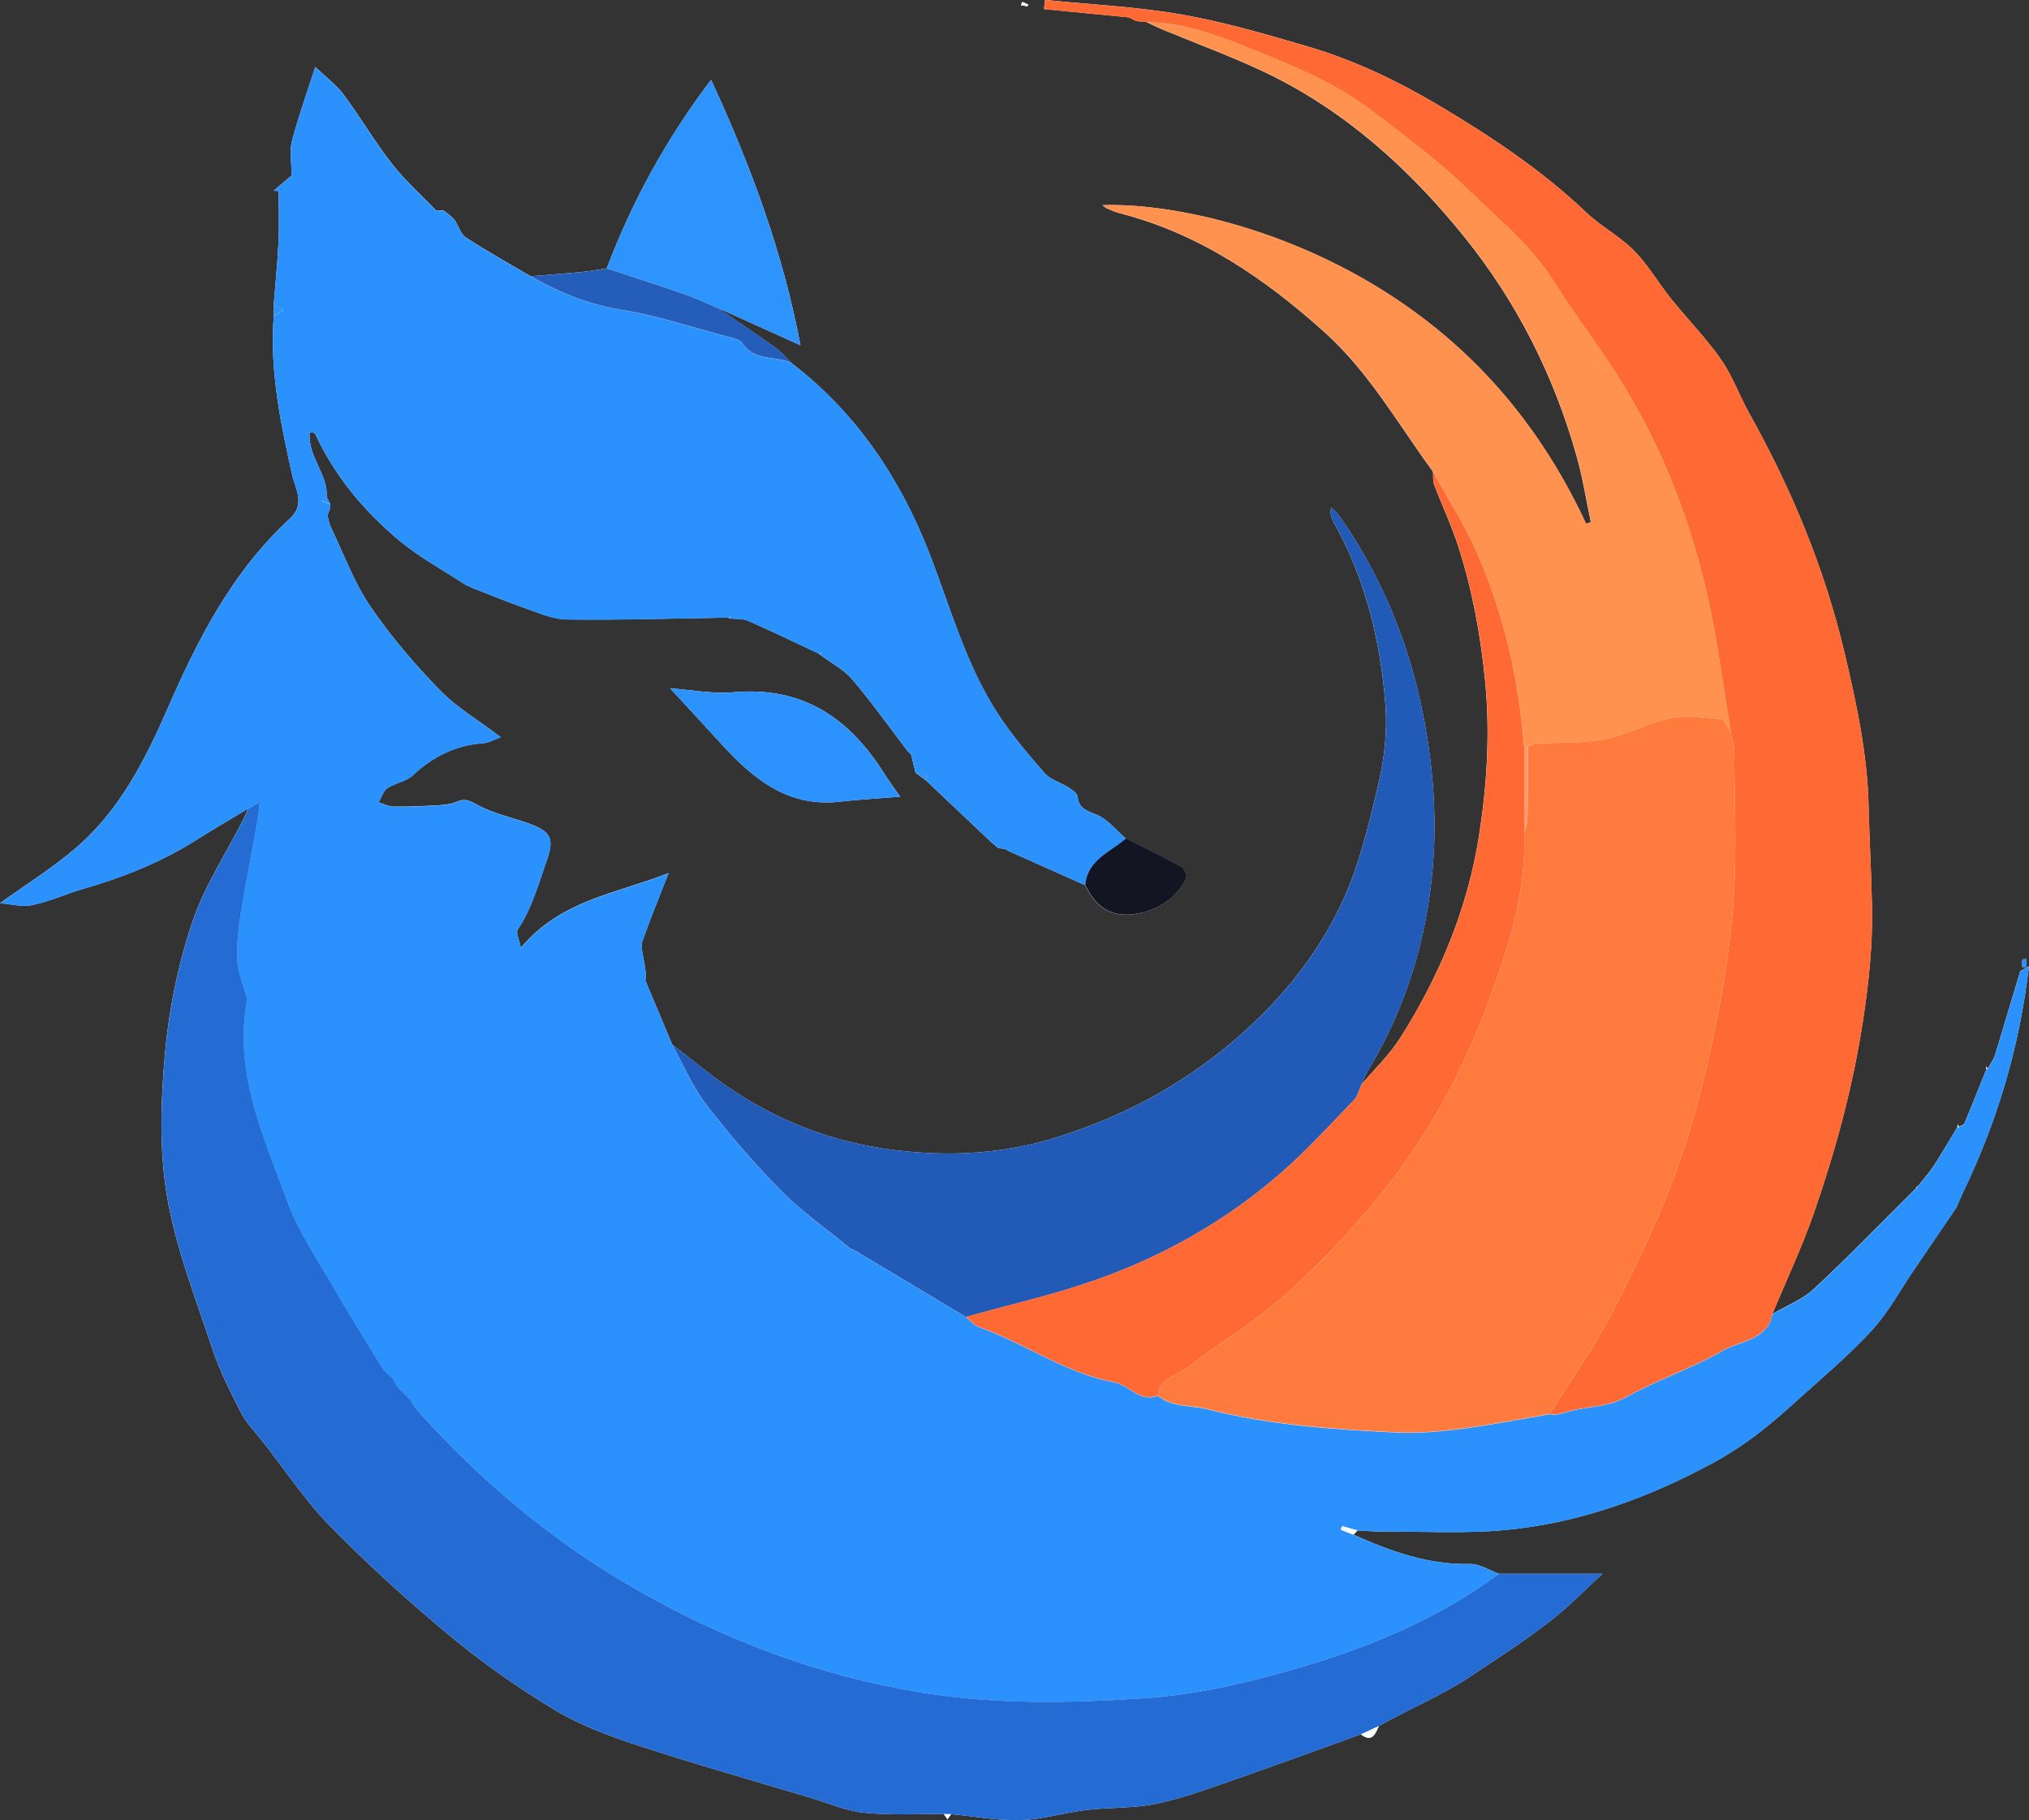 <?xml version="1.0" encoding="UTF-8"?>
<svg id="_图层_1" data-name="图层 1" xmlns="http://www.w3.org/2000/svg" viewBox="0 0 439.92 394.55">
  <rect x="0" y="0" width="439.92" height="394.55" fill="#333333" stroke="none"/>
  <defs>
    <style>
      .cls-1 {
        fill: #ff976d;
      }

      .cls-2 {
        fill: #fff;
      }

      .cls-3 {
        fill: #f9fcff;
      }

      .cls-4 {
        fill: #ff6b36;
      }

      .cls-5 {
        fill: #ff6933;
      }

      .cls-6 {
        fill: #246cd3;
      }

      .cls-7 {
        fill: #feffff;
      }

      .cls-8 {
        fill: #131622;
      }

      .cls-9 {
        fill: #2c92fd;
      }

      .cls-10 {
        fill: #2d93fd;
      }

      .cls-11 {
        fill: #215ab7;
      }

      .cls-12 {
        fill: #ff7a3d;
      }

      .cls-13 {
        fill: #f7fbff;
      }

      .cls-14 {
        fill: #3194fb;
      }

      .cls-15 {
        fill: #ff924f;
      }

      .cls-16 {
        fill: #fafcff;
      }

      .cls-17 {
        fill: #fffbfa;
      }

      .cls-18 {
        fill: #f9fafc;
      }

      .cls-19 {
        fill: #255eba;
      }

      .cls-20 {
        fill: #3195fd;
      }

      .cls-21 {
        fill: #2b92fd;
      }
    </style>
  </defs>
  <path class="cls-2" d="m155.84,66.84c5.77,2.61,11.55,5.22,17.71,8-3.77-19.95-10.64-38.65-19.38-57.54-9.8,12.96-17.13,26.4-22.62,40.88-1.75.26-3.49.59-5.25.76-3.75.36-7.5.64-11.25.95-4.71-2.78-9.5-5.45-14.08-8.43-1.15-.75-1.53-2.59-2.45-3.8-.62-.81-1.56-1.38-2.36-2.06-.51.03-1.03.06-1.54.09-3.23-3.36-6.75-6.5-9.61-10.15-3.77-4.82-6.88-10.15-10.54-15.06-1.58-2.12-3.82-3.76-6.12-5.97-1.8,5.61-3.65,10.77-5.05,16.04-.55,2.06-.09,4.39-.09,7.51-.76.64-2.32,1.96-3.88,3.28.36.02.73.04,1.09.06,0,3.73.14,7.47-.04,11.2-.21,4.49-.68,8.97-1.03,13.45,0,.79,0,1.57.01,2.36-.92,11.74,1.43,23.09,3.96,34.44.7,3.16,3.01,6.38-.53,9.64-12.28,11.29-19.76,25.77-26.3,40.77-5.01,11.49-10.61,22.58-20.35,30.82-5.06,4.28-10.73,7.82-16.13,11.7,2.21.16,4.74.88,7.02.4,3.82-.8,7.44-2.49,11.21-3.57,8.69-2.5,16.99-5.85,24.65-10.73,3.56-2.27,7.23-4.37,10.84-6.55-.28.7-.52,1.41-.86,2.08-3.81,7.51-8.58,14.7-11.22,22.6-3.01,9.02-4.99,18.59-5.85,28.06-.93,10.26-1.31,20.9.37,30.99,1.87,11.23,6.15,22.1,9.75,33,1.62,4.9,3.99,9.59,6.35,14.2,1.15,2.24,3.04,4.11,4.62,6.13,4.86,6.19,9.23,12.85,14.7,18.43,8.19,8.34,16.88,16.25,25.88,23.7,7.16,5.93,14.84,11.36,22.82,16.14,5.66,3.39,12.06,5.75,18.37,7.81,12.24,4.01,24.65,7.5,36.99,11.2,3.88,1.16,7.71,2.86,11.67,3.27,5.72.59,11.54.24,17.32.29l.78,1.14c.26-.37.53-.75.79-1.12,5.04.47,10.1,1.42,15.13,1.28,4.7-.13,9.34-1.6,14.04-2.16,5.18-.62,10.51-.34,15.57-1.43,6-1.29,11.82-3.49,17.64-5.51,8.85-3.07,17.65-6.32,26.46-9.49,2.43,1.86,3.11-.08,3.9-1.79,6.53-3.71,13.5-6.51,19.84-10.75,6.12-4.09,12.35-8.03,18.1-12.62,3.65-2.92,6.93-6.3,10.54-9.63-7.96,0-15.2,0-22.44,0-2.08-.75-4.18-2.17-6.25-2.12-9.08.21-17.26-2.75-25.31-6.37.3-.3.6-.61.89-.91,1.83.09,3.65.25,5.48.24,8.84-.04,17.73.48,26.49-.33,16.13-1.5,31.15-6.98,45.35-14.69,3.03-1.65,5.95-3.56,8.72-5.62,3.04-2.27,5.93-4.76,8.74-7.31,5.65-5.12,11.54-10.03,16.69-15.62,3.66-3.97,6.27-8.9,9.35-13.4,3-4.4,6-8.8,9-13.21.46-1.05.93-2.11,1.39-3.16,7.4-15.36,12.31-31.41,14.37-49.18-1.32.79-1.84.91-1.92,1.17-1.82,5.98-3.56,11.98-5.4,17.96-.34,1.09-1.07,2.07-1.61,3.1l-.37-.57c.03.21.06.41.1.62-1.58,3.92-3.14,7.86-4.78,11.75-.15.36-.8.52-1.22.77-.06-.2-.13-.4-.19-.61-.04.23-.08.45-.12.68-1.71,2.81-3.35,5.66-5.15,8.41-1.01,1.54-2.27,2.93-3.41,4.38-.21.1-.36.26-.45.48-7.33,7.28-14.51,14.71-22.07,21.75-2.53,2.35-6,3.69-9.05,5.48,3.04-7.32,6.46-14.52,9.05-22,4.65-13.42,8.37-27.06,10.55-41.2,1.29-8.34,2.17-16.57,2.02-24.95-.13-7.28-.58-14.55-.74-21.83-.25-11.48-2.66-22.59-5.3-33.69-4.34-18.19-11.45-35.25-20.55-51.53-2.16-3.86-3.65-8.15-6.17-11.75-3.25-4.65-7.28-8.74-10.85-13.18-2.73-3.4-4.94-7.29-7.98-10.37-3.07-3.11-7.13-5.22-10.31-8.24-9.6-9.11-20.46-16.38-31.78-23.11-9.08-5.4-18.54-9.94-28.65-12.91-9.06-2.66-18.19-5.33-27.47-6.95-9.72-1.7-19.65-2.15-29.5-3.15-.08.66-.15,1.32-.23,1.99,6.15.6,12.29,1.2,18.44,1.8.5.26,1.01.52,1.51.79.75.07,1.51.15,2.26.22,1.14.53,2.26,1.11,3.42,1.59,7.36,3.06,14.88,5.8,22.08,9.21,17.33,8.22,31.28,20.79,43.22,35.52,11.51,14.2,19.66,30.32,24.6,47.96,1.3,4.63,2.04,9.42,3.04,14.14-.35.11-.7.21-1.05.32-9.57-20.55-23.44-37.26-42.61-49.65-22.41-14.49-47.37-19.88-62.21-19.39.32.24.59.54.92.68.95.4,1.89.82,2.88,1.08,17.22,4.43,31.39,14.14,44.37,25.81,9.61,8.64,15.93,19.9,23.47,30.19.08.95-.06,1.98.26,2.84,1.72,4.53,3.81,8.93,5.28,13.53,3.04,9.5,4.81,19.2,5.78,29.21,1.08,11.24.38,22.31-1.32,33.23-2.46,15.78-8.54,30.46-17.11,43.96-2.33,3.66-5.58,6.74-8.4,10.09.48-1.04.86-2.13,1.45-3.1,8.26-13.61,12.74-28.49,14.04-44.22.96-11.66-.09-23.37-2.52-34.79-3.16-14.86-9.02-28.71-17.81-41.22-.47-.67-1.16-1.19-1.74-1.78-.24,1.5.11,2.42.59,3.27,6.88,12.29,10.14,25.69,11.2,39.54.44,5.71-.23,11.7-1.56,17.29-2.07,8.76-4.18,17.74-7.99,25.81-5.56,11.78-13.85,21.74-24.01,30.26-11.2,9.39-23.61,15.92-37.5,20.31-11.75,3.71-23.5,4.32-35.57,2.81-13.34-1.67-25.48-6.38-36.47-14.03-3.98-2.77-7.71-5.88-11.55-8.84-1.94-4.64-3.88-9.27-5.83-13.91.26-1.55-.11-3.03-.35-4.54-.21-1.3-.69-2.77-.29-3.91,1.65-4.75,3.58-9.39,5.69-14.8-11.17,4.46-23.26,5.74-32.04,16.2-.39-1.98-1.09-3.29-.7-3.88,3.13-4.72,4.58-10.1,6.42-15.34,1.52-4.34.81-6.03-3.97-7.72-3.83-1.36-7.95-2.21-11.43-4.18-1.73-.98-2.67-1.21-4.32-.5-1.14.49-2.47.63-3.73.71-3.26.19-6.52.34-9.78.31-1.11,0-2.22-.6-3.33-.92.62-1.05,1-2.46,1.91-3.08,1.7-1.15,4.07-1.44,5.51-2.79,4.37-4.09,9.31-6.54,15.31-6.97,1.27-.09,2.48-.84,3.75-1.3-4.79-3.63-9.54-6.41-13.23-10.22-5.46-5.64-10.66-11.68-15.06-18.16-3.55-5.24-5.77-11.38-8.54-17.15-.38-.79-.5-1.71-.74-2.57.2-.53.4-1.06.6-1.59.01-.26.02-.52.03-.78-.26-.52-.52-1.05-.79-1.57.33-4.99-4.23-8.84-3.67-14.09.67.15,1.06.14,1.13.27,4.25,9.21,10.6,16.85,18.3,23.25,4.36,3.63,9.46,6.37,14.22,9.51.54.25,1.07.5,1.61.75,3.64,1.41,7.24,2.93,10.93,4.2,3.12,1.07,6.33,2.59,9.52,2.63,11.67.16,23.35-.22,35.03-.4l.19.18c1.4.16,2.94,0,4.17.54,5.15,2.26,10.21,4.72,15.31,7.11l.16.16c2.38,1.79,5.18,3.22,7.07,5.44,4.23,4.96,8,10.3,11.96,15.48.26.26.53.53.79.79.32,1.31.64,2.62.95,3.93.72.53,1.45,1.06,2.17,1.58,4.72,4.46,9.44,8.92,14.16,13.39.53.45,1.06.9,1.59,1.35.5.07,1.01.14,1.51.21.26.16.53.32.79.47,5.51,2.45,11.03,4.91,16.54,7.36,2.11,4.55,5.43,7.07,10.67,6.3,4.93-.73,8.77-3.17,11.15-7.55.32-.58-.29-2.32-.94-2.68-3.94-2.19-8.02-4.13-12.05-6.16-2.06-1.77-3.87-4.15-6.26-5.13-2.2-.9-3.93-1.34-4.23-4.05-.08-.71-1.2-1.41-1.98-1.91-1.69-1.08-3.89-1.66-5.14-3.09-3.65-4.19-7.29-8.46-10.29-13.12-6.91-10.71-10.19-23.03-14.79-34.78-6.34-16.19-15.82-30.28-29.81-41-1.07-1.07-2.02-2.3-3.24-3.17-4.13-2.96-8.36-5.78-12.55-8.66Zm39.33,105.86c-1.32-1.91-2.51-3.51-3.57-5.19-7.56-11.98-17.74-18.78-32.57-17.45-4.48.4-9.07-.52-13.74-.85,3.77,4.09,7.18,7.73,10.53,11.43,7.05,7.79,14.63,14.45,26.25,13.14,4.24-.48,8.51-.71,13.09-1.09ZM221.68.41c-.11.24-.22.47-.34.71.49.08.97.17,1.46.25l.11-.39c-.41-.19-.82-.38-1.23-.57Zm216.77,209.22c.31,0,.63,0,.94.01v-1.72c-.31.03-.89.02-.9.09-.08.53-.04,1.08-.04,1.62Z"/>
  <path class="cls-21" d="m424.16,261.83c-3,4.4-6,8.81-9,13.21-3.07,4.5-5.69,9.43-9.35,13.4-5.15,5.59-11.04,10.5-16.69,15.62-2.81,2.55-5.7,5.04-8.74,7.31-2.77,2.06-5.69,3.97-8.72,5.62-14.2,7.71-29.22,13.19-45.35,14.69-8.77.82-17.66.29-26.49.33-1.83,0-3.65-.16-5.48-.24-1.13-.32-2.26-.65-3.39-.97-.07.28-.14.56-.21.84.9.35,1.8.7,2.71,1.04,8.06,3.62,16.24,6.57,25.31,6.37,2.06-.05,4.16,1.38,6.25,2.12-12.11,8.91-25.74,14.95-39.93,19.32-12.1,3.73-24.44,6.81-37.3,7.66-16.06,1.06-32.1,1.33-47.95-1.24-22.33-3.62-43.24-11.56-62.84-22.92-17.54-10.17-32.85-23.03-46.35-38.1-.26-.26-.52-.53-.78-.79,0,0-.03-.03-.03-.03-.28-.51-.55-1.01-.83-1.52-1.04-1.05-2.07-2.1-3.11-3.15-.27-.53-.53-1.05-.8-1.58-.74-.72-1.66-1.33-2.18-2.18-3.79-6.13-7.6-12.24-11.2-18.48-3.3-5.72-7.1-11.32-9.35-17.45-5.15-14.09-11.75-28.02-8.82-43.79.08-.45-.23-.98-.36-1.47-.62-2.41-1.65-4.81-1.75-7.24-.14-3.35.21-6.76.73-10.08,1.03-6.52,2.33-12.99,3.5-19.49.25-1.4.38-2.81.64-4.81-1.47.87-2.03,1.2-2.58,1.53-3.62,2.18-7.28,4.28-10.84,6.55-7.66,4.88-15.95,8.23-24.65,10.73-3.77,1.08-7.39,2.77-11.21,3.57-2.28.48-4.81-.24-7.02-.4,5.39-3.87,11.07-7.42,16.13-11.7,9.74-8.24,15.34-19.33,20.35-30.82,6.54-15,14.02-29.48,26.3-40.77,3.54-3.26,1.23-6.48.53-9.64-2.52-11.35-4.87-22.7-3.96-34.44.7-.4,1.39-.79,2.09-1.19-.7-.39-1.4-.78-2.1-1.17.36-4.48.83-8.96,1.03-13.45.17-3.73.04-7.47.04-11.2-.36-.02-.73-.04-1.09-.06,1.56-1.32,3.12-2.64,3.88-3.28,0-3.12-.46-5.45.09-7.51,1.4-5.27,3.25-10.42,5.05-16.04,2.3,2.21,4.53,3.84,6.12,5.97,3.66,4.91,6.77,10.24,10.54,15.06,2.86,3.65,6.38,6.79,9.61,10.15.51-.03,1.03-.06,1.54-.09.8.68,1.74,1.25,2.36,2.06.92,1.2,1.3,3.05,2.45,3.8,4.58,2.98,9.37,5.65,14.09,8.43,6.25,3.53,12.72,6.14,19.95,7.31,7.36,1.18,14.53,3.58,21.77,5.51,1.49.4,3.51.68,4.22,1.73,2.67,3.96,7.19,2.63,10.63,4.24,13.99,10.72,23.47,24.81,29.81,41,4.6,11.75,7.88,24.06,14.79,34.78,3,4.65,6.64,8.93,10.29,13.12,1.25,1.43,3.45,2.01,5.14,3.09.78.5,1.9,1.2,1.98,1.91.31,2.71,2.03,3.15,4.23,4.05,2.39.98,4.2,3.36,6.26,5.13-3.39,2.97-8.32,4.6-8.84,10.09-5.51-2.45-11.03-4.91-16.54-7.36-.26-.16-.53-.32-.79-.47-.5-.07-1.01-.14-1.51-.21-.53-.45-1.06-.9-1.59-1.35-4.72-4.46-9.44-8.92-14.16-13.39.78-2.58-1.35-1.19-2.17-1.58-.32-1.31-.64-2.62-.95-3.93-.26-.26-.53-.53-.79-.79-3.96-5.18-7.73-10.53-11.96-15.48-1.89-2.21-4.68-3.65-7.06-5.44.13-.17.25-.33.45-.59-.26.19-.44.31-.61.44-5.1-2.39-10.16-4.86-15.31-7.11-1.23-.54-2.77-.38-4.17-.54.15-.15.3-.3.45-.46-.22.09-.43.18-.65.28-11.68.18-23.36.56-35.03.4-3.19-.04-6.4-1.56-9.52-2.63-3.69-1.27-7.29-2.79-10.93-4.2-.54-.25-1.07-.5-1.61-.75-4.76-3.14-9.86-5.89-14.22-9.51-7.7-6.4-14.05-14.05-18.3-23.25-.06-.14-.45-.12-1.13-.27-.56,5.24,4,9.1,3.67,14.09-.37.26-.75.53-1.12.79.64.26,1.27.52,1.91.78-.01.26-.02.52-.03.78-.2.53-.4,1.06-.6,1.59.24.86.35,1.78.74,2.57,2.77,5.76,4.99,11.91,8.54,17.15,4.4,6.49,9.59,12.53,15.06,18.16,3.69,3.81,8.43,6.59,13.23,10.22-1.27.46-2.48,1.21-3.75,1.3-6,.43-10.94,2.89-15.31,6.97-1.44,1.35-3.82,1.64-5.51,2.79-.91.62-1.29,2.03-1.91,3.08,1.11.32,2.22.91,3.33.92,3.26.03,6.53-.12,9.78-.31,1.26-.07,2.59-.22,3.73-.71,1.65-.71,2.59-.48,4.32.5,3.48,1.97,7.59,2.82,11.43,4.18,4.78,1.7,5.49,3.38,3.97,7.72-1.84,5.25-3.29,10.62-6.42,15.34-.39.59.31,1.9.7,3.88,8.78-10.46,20.87-11.74,32.04-16.2-2.11,5.4-4.04,10.05-5.69,14.8-.39,1.14.09,2.61.29,3.91.24,1.5.61,2.99.35,4.54,1.94,4.64,3.88,9.27,5.82,13.91,2.42,4.37,4.37,9.11,7.38,13.02,5.05,6.56,10.49,12.88,16.31,18.76,4.5,4.54,9.83,8.26,14.79,12.34.48.24.96.49,1.44.73,7.91,4.74,15.83,9.48,23.74,14.22.98.75,1.84,1.82,2.95,2.21,9.92,3.51,18.63,9.98,29.19,11.91,3.28.6,5.55,4.46,9.49,2.93,3.19,2.61,7.22,2.02,10.86,2.95,13.42,3.43,27.11,4.36,40.83,5.02,4.63.22,9.33-.18,13.94-.77,6.46-.83,12.87-2.11,19.29-3.19.51.03,1.02.06,1.52.1.79-.2,1.58-.41,2.37-.61,4.19-1.24,8.62-.91,12.75-3.2,6.77-3.76,14.25-6.24,20.97-10.08,3.48-1.98,8.27-2.1,10.33-6.39.1-.45.21-.91.31-1.36l.05-.12c3.04-1.8,6.52-3.14,9.05-5.49,7.55-7.03,14.74-14.47,22.07-21.75.15-.16.3-.32.45-.48,1.15-1.45,2.4-2.84,3.41-4.38,1.8-2.75,3.44-5.6,5.14-8.41,0,0,.32-.07.32-.07.42-.25,1.07-.41,1.22-.77,1.64-3.9,3.2-7.83,4.77-11.76,0,0,.28-.05.28-.05.55-1.03,1.28-2,1.61-3.1,1.84-5.97,3.58-11.98,5.4-17.96.08-.26.59-.38,1.92-1.17-2.06,17.78-6.97,33.82-14.37,49.18-.46,1.05-.93,2.11-1.39,3.16Z"/>
  <path class="cls-6" d="m90.64,305.88c13.5,15.07,28.81,27.92,46.35,38.1,19.6,11.37,40.51,19.3,62.84,22.92,15.85,2.57,31.89,2.29,47.95,1.24,12.85-.85,25.2-3.93,37.3-7.66,14.18-4.37,27.81-10.41,39.93-19.32,7.24,0,14.48,0,22.44,0-3.61,3.33-6.89,6.71-10.54,9.63-5.75,4.59-11.98,8.52-18.1,12.62-6.33,4.24-13.3,7.04-19.84,10.75-1.3.6-2.6,1.2-3.9,1.79-8.82,3.17-17.61,6.43-26.46,9.49-5.82,2.02-11.64,4.22-17.64,5.51-5.06,1.08-10.39.81-15.57,1.43-4.7.56-9.35,2.02-14.04,2.16-5.03.14-10.09-.81-15.13-1.28-.52,0-1.05-.01-1.57-.02-5.78-.05-11.6.3-17.32-.29-3.96-.41-7.79-2.11-11.67-3.27-12.34-3.69-24.75-7.18-36.99-11.2-6.31-2.07-12.71-4.42-18.37-7.81-7.98-4.78-15.65-10.21-22.82-16.14-9-7.45-17.69-15.36-25.88-23.7-5.48-5.58-9.85-12.24-14.7-18.43-1.58-2.02-3.47-3.89-4.62-6.13-2.36-4.62-4.73-9.3-6.35-14.2-3.61-10.9-7.88-21.76-9.75-33-1.68-10.09-1.3-20.73-.37-30.99.86-9.47,2.84-19.04,5.85-28.06,2.64-7.9,7.4-15.09,11.22-22.6.34-.67.57-1.39.86-2.08.56-.33,1.11-.66,2.58-1.53-.26,2-.39,3.41-.64,4.81-1.16,6.5-2.47,12.97-3.5,19.49-.52,3.32-.87,6.73-.73,10.08.1,2.43,1.13,4.83,1.75,7.24.13.49.44,1.02.36,1.47-2.93,15.77,3.67,29.71,8.82,43.79,2.25,6.14,6.04,11.73,9.35,17.45,3.6,6.24,7.41,12.35,11.2,18.48.53.85,1.45,1.46,2.18,2.18.27.53.53,1.05.8,1.58,1.04,1.05,2.07,2.1,3.11,3.15.28.51.55,1.01.83,1.52,0,0,.03.03.03.03.26.26.52.53.78.79Z"/>
  <path class="cls-5" d="m383.91,286.34c-2.07,4.29-6.86,4.4-10.33,6.39-6.72,3.84-14.2,6.32-20.97,10.08-4.13,2.29-8.56,1.96-12.75,3.2-.79.2-1.58.41-2.37.61-.51-.03-1.02-.06-1.52-.1,4.58-7.33,9.65-14.41,13.61-22.07,5.13-9.9,9.97-20.05,13.81-30.5,3.57-9.72,6.11-19.89,8.26-30.04,2.04-9.61,3.57-19.42,4.23-29.21.71-10.55.19-21.18.13-31.78,0-1.36-.47-2.72-.73-4.08-1.57-9.45-2.77-18.99-4.8-28.34-3.55-16.39-9.46-32-18.12-46.39-4.82-8.01-10.66-15.4-15.64-23.32-4.71-7.49-11.5-12.95-17.67-18.99-4.61-4.52-9.69-8.6-14.8-12.57-4.86-3.78-9.75-7.66-15.12-10.6-6.29-3.44-13.05-6.08-19.73-8.77-6.67-2.68-13.49-4.96-20.82-5.06-.75-.07-1.51-.15-2.26-.22-.5-.26-1.01-.52-1.51-.79-6.15-.6-12.29-1.2-18.44-1.8.08-.66.15-1.32.23-1.99,9.84,1,19.78,1.45,29.5,3.15,9.28,1.62,18.41,4.29,27.47,6.95,10.12,2.96,19.57,7.51,28.65,12.91,11.32,6.73,22.19,14,31.78,23.11,3.18,3.02,7.24,5.13,10.31,8.24,3.04,3.08,5.24,6.97,7.98,10.37,3.57,4.44,7.6,8.53,10.85,13.18,2.51,3.59,4.01,7.88,6.17,11.75,9.1,16.29,16.21,33.34,20.55,51.53,2.65,11.1,5.05,22.21,5.3,33.69.16,7.28.61,14.55.74,21.83.15,8.38-.73,16.61-2.02,24.95-2.19,14.14-5.9,27.78-10.55,41.2-2.59,7.48-6.01,14.68-9.05,22.01,0,0-.05.12-.05.13-.1.45-.21.91-.31,1.36Z"/>
  <path class="cls-11" d="m209.41,285.48c-7.91-4.74-15.83-9.48-23.74-14.22-.48-.24-.96-.49-1.44-.73-4.96-4.08-10.29-7.8-14.79-12.34-5.82-5.88-11.26-12.2-16.31-18.76-3.01-3.92-4.96-8.65-7.38-13.02,3.84,2.96,7.58,6.08,11.55,8.84,10.99,7.65,23.13,12.36,36.47,14.03,12.07,1.51,23.81.9,35.57-2.81,13.89-4.39,26.3-10.91,37.5-20.31,10.16-8.52,18.45-18.48,24.01-30.26,3.81-8.07,5.92-17.05,7.99-25.81,1.32-5.59,2-11.59,1.56-17.29-1.06-13.86-4.32-27.25-11.2-39.54-.48-.85-.83-1.78-.59-3.27.59.59,1.27,1.11,1.74,1.78,8.79,12.5,14.65,26.35,17.81,41.22,2.43,11.42,3.48,23.13,2.52,34.79-1.29,15.74-5.78,30.62-14.04,44.22-.59.97-.97,2.06-1.45,3.1-.54,1.15-.83,2.55-1.67,3.41-5.15,5.32-10.16,10.83-15.72,15.69-11.99,10.47-25.72,18.21-40.71,23.43-9.04,3.15-18.45,5.27-27.69,7.85Z"/>
  <path class="cls-15" d="m248.59,4.79c7.32.1,14.15,2.37,20.82,5.06,6.68,2.69,13.44,5.33,19.73,8.77,5.37,2.94,10.27,6.82,15.12,10.6,5.11,3.97,10.18,8.05,14.8,12.57,6.17,6.04,12.96,11.5,17.67,18.99,4.98,7.92,10.82,15.31,15.64,23.32,8.66,14.39,14.57,30,18.12,46.39,2.03,9.36,3.23,18.89,4.8,28.34-.66-1.02-1.23-2.84-1.99-2.92-3.68-.39-7.53-.97-11.08-.24-4.88.99-9.43,3.63-14.31,4.57-4.91.95-10.06.68-15.11.94-.52.27-1.04.54-1.56.81h.02c-.26-.01-.52-.01-.77,0-.27-2.56-.48-5.13-.81-7.68-1.57-12.01-4.63-23.65-9.51-34.7-2.65-6.01-6.26-11.6-9.44-17.38-7.54-10.28-13.86-21.55-23.47-30.19-12.98-11.66-27.15-21.38-44.37-25.81-.99-.25-1.94-.68-2.88-1.08-.33-.14-.6-.43-.92-.68,14.84-.49,39.8,4.9,62.21,19.39,19.17,12.39,33.04,29.1,42.61,49.65.35-.11.7-.21,1.05-.32-1-4.72-1.75-9.5-3.04-14.14-4.94-17.64-13.1-33.76-24.6-47.96-11.93-14.73-25.89-27.3-43.22-35.52-7.2-3.41-14.71-6.15-22.08-9.21-1.16-.48-2.28-1.06-3.42-1.59Z"/>
  <path class="cls-5" d="m310.71,102.23c3.18,5.78,6.79,11.37,9.44,17.38,4.88,11.05,7.95,22.7,9.51,34.7.33,2.55.54,5.12.81,7.68,0,6.26,0,12.52,0,18.78.48,13.39-3.77,25.89-8.35,38.05-4.76,12.61-11.06,24.57-19.25,35.56-7.28,9.76-15.54,18.52-24.48,26.58-6.43,5.79-14.09,10.18-20.96,15.5-2.28,1.77-5.99,2.24-6.39,6.05-3.94,1.54-6.21-2.33-9.49-2.93-10.56-1.93-19.27-8.4-29.19-11.91-1.11-.39-1.97-1.46-2.95-2.21,9.24-2.58,18.64-4.7,27.69-7.85,14.99-5.22,28.72-12.96,40.71-23.43,5.56-4.86,10.57-10.37,15.72-15.69.84-.87,1.13-2.26,1.67-3.41,2.83-3.35,6.08-6.42,8.4-10.09,8.58-13.5,14.65-28.18,17.11-43.96,1.7-10.92,2.41-21.99,1.32-33.23-.96-10.02-2.73-19.71-5.78-29.21-1.47-4.6-3.57-9-5.28-13.53-.32-.86-.19-1.89-.26-2.84Z"/>
  <path class="cls-10" d="m131.55,58.18c5.49-14.48,12.82-27.92,22.62-40.88,8.73,18.89,15.61,37.59,19.38,57.54-6.16-2.78-11.93-5.39-17.71-8-2.6-1.08-5.16-2.29-7.82-3.22-5.46-1.9-10.98-3.64-16.47-5.45Z"/>
  <path class="cls-9" d="m195.16,172.7c-4.58.37-8.85.61-13.09,1.09-11.63,1.31-19.2-5.35-26.25-13.14-3.35-3.7-6.76-7.35-10.53-11.43,4.66.33,9.26,1.25,13.74.85,14.82-1.33,25.01,5.46,32.57,17.45,1.06,1.68,2.25,3.27,3.57,5.19Z"/>
  <path class="cls-19" d="m131.55,58.18c5.49,1.81,11.01,3.55,16.47,5.45,2.66.92,5.22,2.13,7.82,3.22,4.19,2.88,8.42,5.7,12.55,8.66,1.21.87,2.17,2.11,3.24,3.17-3.44-1.6-7.96-.28-10.63-4.23-.71-1.05-2.74-1.33-4.22-1.73-7.24-1.93-14.4-4.33-21.77-5.51-7.24-1.16-13.7-3.78-19.95-7.31,3.75-.31,7.5-.59,11.25-.95,1.76-.17,3.5-.5,5.25-.76Z"/>
  <path class="cls-8" d="m235.29,191.84c.51-5.49,5.44-7.12,8.84-10.09,4.03,2.03,8.11,3.97,12.05,6.16.65.36,1.26,2.09.94,2.68-2.38,4.39-6.22,6.83-11.15,7.55-5.24.77-8.56-1.75-10.67-6.3Z"/>
  <path class="cls-7" d="m295.07,375.95c1.3-.6,2.6-1.2,3.9-1.79-.79,1.71-1.46,3.66-3.9,1.79Z"/>
  <path class="cls-13" d="m424.16,261.83c.46-1.05.93-2.11,1.39-3.16-.46,1.05-.93,2.11-1.39,3.16Z"/>
  <path class="cls-21" d="m59.35,66.06c.7.39,1.4.78,2.1,1.17-.7.4-1.39.79-2.09,1.19,0-.79,0-1.57-.01-2.36Z"/>
  <path class="cls-21" d="m198.53,167.48c.82.39,2.95-1,2.17,1.58-.72-.53-1.45-1.06-2.17-1.58Z"/>
  <path class="cls-3" d="m293.45,332.67c-.9-.35-1.8-.7-2.71-1.04.07-.28.14-.56.21-.84,1.13.32,2.26.65,3.39.97-.3.3-.6.61-.89.91Z"/>
  <path class="cls-21" d="m71.65,109.3c-.64-.26-1.27-.52-1.91-.78.37-.26.75-.53,1.12-.79.26.52.52,1.05.79,1.57Z"/>
  <path class="cls-21" d="m214.86,182.45c.53.45,1.06.9,1.59,1.35-.53-.45-1.06-.9-1.59-1.35Z"/>
  <path class="cls-4" d="m244.81,3.78c.5.26,1.01.52,1.51.79-.5-.26-1.01-.52-1.51-.79Z"/>
  <path class="cls-7" d="m204.65,393.24c.52,0,1.05.01,1.57.02-.26.37-.53.75-.79,1.12l-.78-1.14Z"/>
  <path class="cls-20" d="m96.16,45.61c-.51.03-1.03.06-1.54.09.51-.03,1.03-.06,1.54-.09Z"/>
  <path class="cls-17" d="m221.68.41c.41.19.82.38,1.23.57l-.11.39c-.49-.08-.97-.17-1.46-.25.11-.24.22-.47.34-.71Z"/>
  <path class="cls-21" d="m100.83,126.68c.54.25,1.07.5,1.61.75-.54-.25-1.07-.5-1.61-.75Z"/>
  <path class="cls-20" d="m71.02,111.67c.2-.53.4-1.06.6-1.59-.2.53-.4,1.06-.6,1.59Z"/>
  <path class="cls-21" d="m438.45,209.63c0-.54-.04-1.09.04-1.62.01-.07.59-.06.9-.09v1.72c-.31,0-.63,0-.94-.01Z"/>
  <path class="cls-13" d="m415.83,257.14c-.15.16-.3.32-.45.48.09-.22.24-.38.45-.48Z"/>
  <path class="cls-21" d="m196.78,162.76c.26.26.53.53.79.79-.26-.26-.53-.53-.79-.79Z"/>
  <path class="cls-16" d="m424.71,244.28s-.33.06-.32.07c.05-.22.09-.45.13-.67.06.2.13.4.19.61Z"/>
  <path class="cls-16" d="m430.99,231.71s-.29.05-.28.05c-.02-.2-.06-.41-.09-.62l.37.57Z"/>
  <path class="cls-21" d="m217.95,184.01c.26.16.53.32.79.47-.26-.16-.53-.32-.79-.47Z"/>
  <path class="cls-12" d="m251.04,302.52c.4-3.81,4.11-4.29,6.39-6.05,6.87-5.32,14.54-9.72,20.96-15.5,8.94-8.05,17.2-16.82,24.48-26.58,8.19-10.99,14.49-22.95,19.25-35.56,4.58-12.15,8.83-24.66,8.35-38.05.25-1.21.7-2.42.72-3.64.09-5.05.05-10.1.06-15.15,0,0-.02,0-.02,0,.52-.27,1.04-.54,1.56-.81,5.05-.26,10.19,0,15.11-.94,4.88-.94,9.43-3.58,14.31-4.57,3.54-.72,7.4-.15,11.08.24.76.08,1.33,1.9,1.99,2.92.25,1.36.72,2.72.73,4.08.06,10.6.59,21.23-.13,31.78-.66,9.8-2.2,19.6-4.23,29.21-2.15,10.15-4.7,20.32-8.26,30.04-3.84,10.45-8.68,20.59-13.81,30.5-3.96,7.65-9.03,14.73-13.61,22.07-6.43,1.09-12.83,2.36-19.29,3.19-4.61.59-9.31,1-13.94.77-13.72-.66-27.41-1.59-40.83-5.02-3.64-.93-7.67-.34-10.86-2.95Z"/>
  <path class="cls-14" d="m337.49,306.62c.79-.2,1.58-.41,2.37-.61-.79.2-1.58.41-2.37.61Z"/>
  <path class="cls-14" d="m85.9,300.39c-.27-.53-.53-1.05-.8-1.58.27.53.53,1.05.8,1.58Z"/>
  <path class="cls-10" d="m184.23,270.53c.48.24.96.49,1.44.73-.48-.24-.96-.49-1.44-.73Z"/>
  <path class="cls-18" d="m383.91,286.34c.1-.45.21-.9.31-1.36-.1.45-.21.91-.31,1.36Z"/>
  <path class="cls-14" d="m89.84,305.06c-.28-.51-.55-1.01-.83-1.52.28.51.55,1.01.83,1.52Z"/>
  <path class="cls-14" d="m90.64,305.88c-.26-.26-.52-.53-.78-.79.26.26.52.53.78.79Z"/>
  <path class="cls-21" d="m157.93,133.86c.22-.09.43-.18.65-.28-.15.15-.3.3-.45.46,0,0-.19-.18-.19-.18Z"/>
  <path class="cls-21" d="m177.6,141.68c.17-.12.34-.25.61-.44-.19.26-.32.42-.45.59,0,0-.16-.16-.16-.16Z"/>
  <path class="cls-1" d="m331.25,161.99c-.01,5.05.03,10.1-.06,15.15-.02,1.22-.47,2.43-.72,3.64,0-6.26,0-12.52,0-18.79.26-.01.52-.01.77,0Z"/>
  <path class="cls-1" d="m332.8,161.19c-.52.27-1.04.54-1.56.81.52-.27,1.04-.54,1.56-.81Z"/>
</svg>